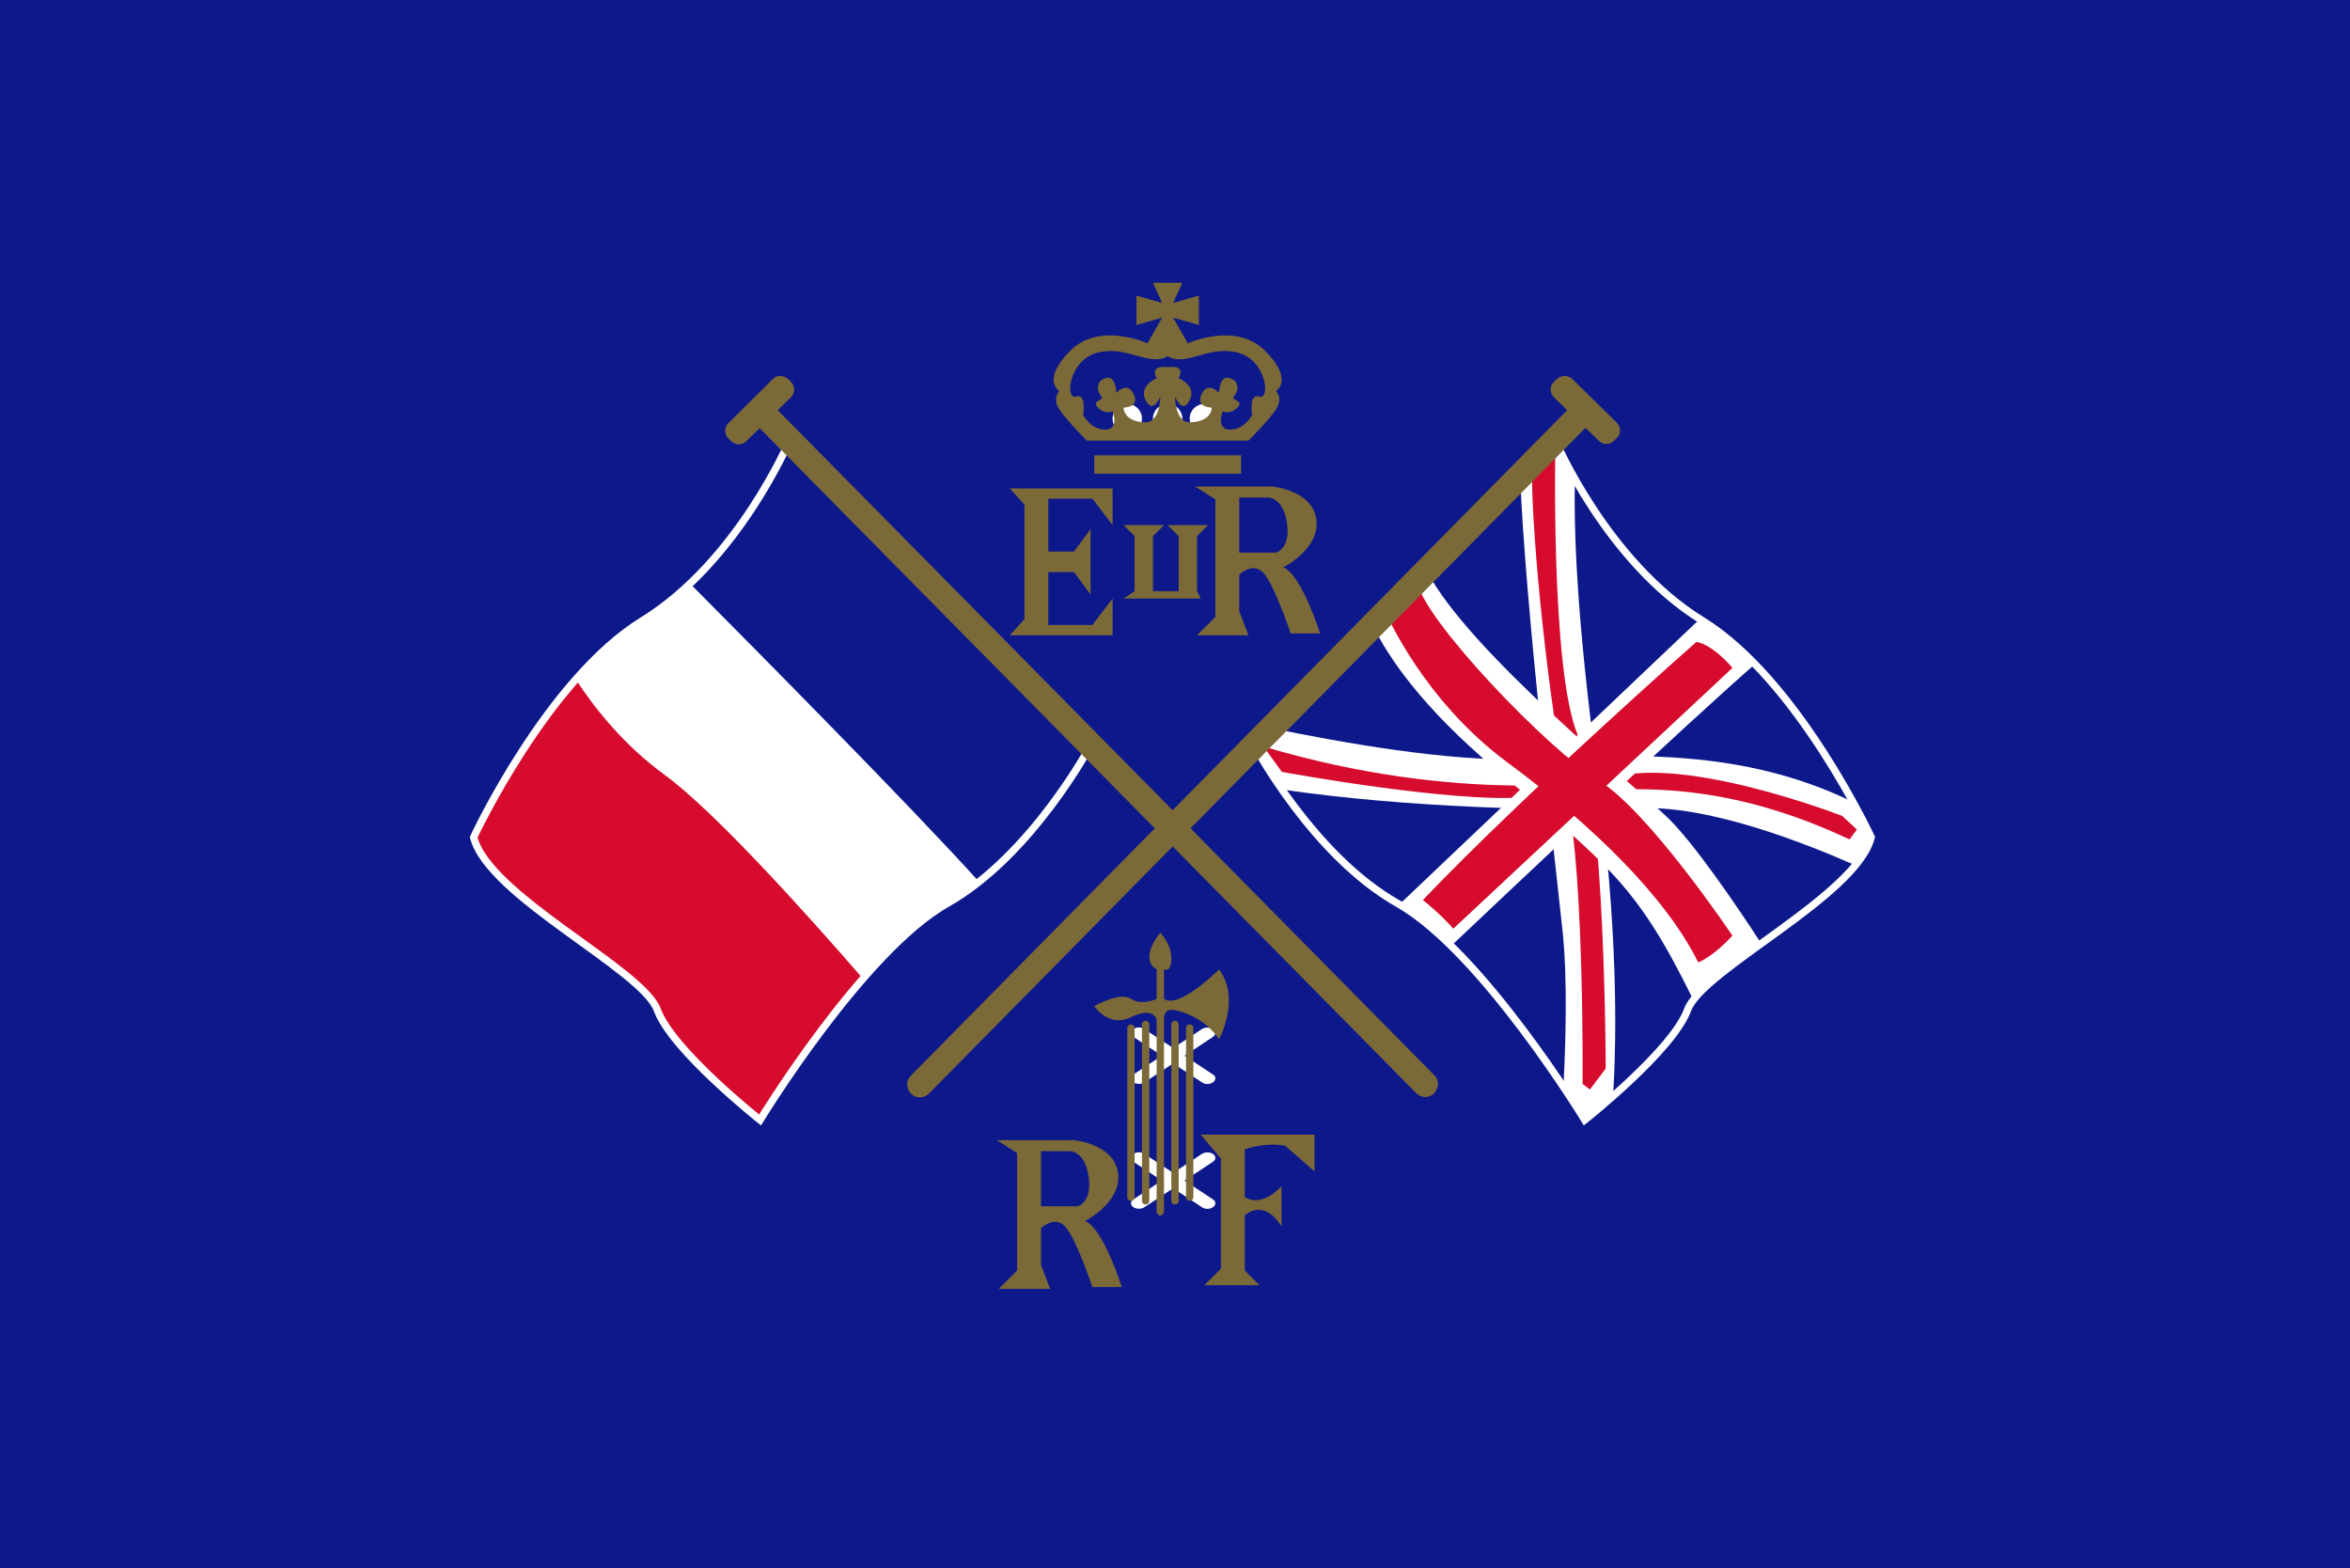 <?xml version="1.0" encoding="utf-8"?>
<!-- Generator: Adobe Illustrator 22.1.0, SVG Export Plug-In . SVG Version: 6.00 Build 0)  -->
<svg version="1.1" id="레이어_1" xmlns="http://www.w3.org/2000/svg" xmlns:xlink="http://www.w3.org/1999/xlink" x="0px"
	 y="0px" viewBox="0 0 640 427" style="enable-background:new 0 0 640 427;" xml:space="preserve">
<style type="text/css">
	.st0{fill:#0D198A;}
	.st1{fill:#FFFFFF;}
	.st2{fill:#D60B2D;}
	.st3{fill:none;stroke:#FFFFFF;stroke-width:2;stroke-miterlimit:10;}
	.st4{fill:#7C6938;}
</style>
<g>
	<rect class="st0" width="640" height="427"/>
	<g>
		<circle class="st1" cx="318" cy="114" r="4"/>
		<circle class="st1" cx="328" cy="114" r="4"/>
		<circle class="st1" cx="307" cy="114" r="4"/>
		<path class="st1" d="M297,203c0,0-16,30-39,43s-51,59-51,59s-24-19-28-30s-46-31-50-47c0,0,20-43,46-59s40-49,40-49L297,203z"/>
		<path class="st0" d="M215,120c0,0-9.4,22.1-27.1,38.9c16.9,17,60.5,61,78.7,81.2C284.9,225.7,297,203,297,203L215,120z"/>
		<path class="st2" d="M181,211c-11-8-19-18-24.2-26c-16.6,18.9-27.8,43-27.8,43c4,16,46,36,50,47s28,30,28,30s12.7-20.9,28-38.5
			C218,246.9,194.1,220.6,181,211z"/>
		<path class="st3" d="M297,203c0,0-16,30-39,43s-51,59-51,59s-24-19-28-30s-46-31-50-47c0,0,20-43,46-59s40-49,40-49L297,203z"/>
		<path class="st0" d="M341.6,203c0,0,16,30,39,43s51,59,51,59s24-19,28-30s46-31,50-47c0,0-20-43-46-59s-40-49-40-49L341.6,203z"/>
		<polygon class="st4" points="297.5,135.8 303,143 303,133 275,133 279,137.4 279,153 279,168.6 275,173 303,173 303,163 
			297.5,170.2 285.5,170.2 285.5,155.8 292.5,155.8 297,161.9 297,153 297,144.1 292.5,150.2 285.5,150.2 285.5,135.8 		"/>
		<polygon class="st4" points="326,146 329,143 318,143 321,146 321,161 314,161 314,146 317,143 306,143 309,146 309,161 306,163 
			327,163 326,161 		"/>
		<path class="st4" d="M349.5,154.5c0,0,10-5,9-13s-12-9-12-9h-21l5.5,3.5v32l-5,5h14l-2.5-6.5v-10c0,0,4-4,7,0s7,16,7,16h8
			C359.5,172.5,354.5,156.5,349.5,154.5z M347.5,150.5h-10v-15h8c0,0,4,0,5,7S347.5,150.5,347.5,150.5z"/>
		<path class="st4" d="M295.5,332.5c0,0,10-5,9-13s-12-9-12-9h-21l5.5,3.5v32l-5,5h14l-2.5-6.5v-10c0,0,4-4,7,0s7,16,7,16h8
			C305.5,350.5,300.5,334.5,295.5,332.5z M293.5,328.5h-10v-15h8c0,0,4,0,5,7S293.5,328.5,293.5,328.5z"/>
		<rect x="298" y="124" class="st4" width="40" height="5"/>
		<path class="st4" d="M344.5,95.5c-8-8-21-2-21-2l-4-7l7,2v-8l-7,2L322,77h-4l0,0h-4l2.5,5.5l-7-2v8l7-2l-4,7c0,0-13-6-21,2
			s-3,11-3,11s-2,2,0,5s7.5,8.5,7.5,8.5h22l0,0h22c0,0,5.5-5.5,7.5-8.5s0-5,0-5S352.5,103.5,344.5,95.5z M343,108c-3-1-2,5-2,5
			s-2,4-6,4s-2-5-2-5s2,1,4-1s-2-2-1-3s2-4-1-5s-3,4-3,4c-2-2-4-2-5,1s3,3,3,3c0,2-2,4-6,4s-4-7-4-7s2,5,4,1s-3-6-3-6
			c2-3.9-2.7-3-3-3c-0.2,0-4.9-0.9-3,3c0,0-5,2-3,6s4-1,4-1s0,7-4,7s-6-2-6-4c0,0,4,0,3-3s-3-3-5-1c0,0,0-5-3-4s-2,4-1,5s-3,1-1,3
			s4,1,4,1s2,5-2,5s-6-4-6-4s1-6-2-5s-2-10,6-12s14,4,19,1c5,3,11-3,19-1S346,109,343,108z"/>
		<path class="st4" d="M328,350h15l-4-4v-15c0,0,5-5,10,3v-11c0,0-5,6-10,3v-13c0,0,5-2,11-1l8,7v-10h-31l5.5,6.5v30L328,350z"/>
		<path class="st1" d="M322.6,287.5l7.7-5.1c0.9-0.6,0.9-1.5,0.1-2.1s-2.2-0.6-3-0.1l-7.9,5.2l-7.9-5.2c-0.9-0.6-2.2-0.5-3,0.1
			s-0.8,1.6,0.1,2.1l7.7,5.1l-7.7,5.1c-0.9,0.6-0.9,1.5-0.1,2.1s2.2,0.6,3,0.1l7.9-5.2l7.9,5.2c0.9,0.6,2.2,0.5,3-0.1
			s0.8-1.6-0.1-2.1L322.6,287.5z"/>
		<path class="st1" d="M322.6,321.5l7.7-5.1c0.9-0.6,0.9-1.5,0.1-2.1s-2.2-0.6-3-0.1l-7.9,5.2l-7.9-5.2c-0.9-0.6-2.2-0.5-3,0.1
			s-0.8,1.6,0.1,2.1l7.7,5.1l-7.7,5.1c-0.9,0.6-0.9,1.5-0.1,2.1s2.2,0.6,3,0.1l7.9-5.2l7.9,5.2c0.9,0.6,2.2,0.5,3-0.1
			s0.8-1.6-0.1-2.1L322.6,321.5z"/>
		<path class="st4" d="M308,327L308,327c-0.6,0-1-0.4-1-1v-46c0-0.6,0.4-1,1-1l0,0c0.6,0,1,0.4,1,1v46C309,326.6,308.6,327,308,327z
			"/>
		<path class="st4" d="M312,328L312,328c-0.6,0-1-0.4-1-1v-48c0-0.6,0.4-1,1-1l0,0c0.6,0,1,0.4,1,1v48C313,327.6,312.6,328,312,328z
			"/>
		<path class="st4" d="M320,328L320,328c-0.6,0-1-0.4-1-1v-48c0-0.6,0.4-1,1-1l0,0c0.6,0,1,0.4,1,1v48C321,327.6,320.6,328,320,328z
			"/>
		<path class="st4" d="M324,327L324,327c-0.6,0-1-0.4-1-1v-46c0-0.6,0.4-1,1-1l0,0c0.6,0,1,0.4,1,1v46C325,326.6,324.6,327,324,327z
			"/>
		<path class="st4" d="M332,264c0,0-11,11-15,8v-8c0,0,2,1,2-3s-3-7-3-7s-6,7-1,10v8c0,0-4,2-7,0s-10,2-10,2s4,6,10,3s7,0.6,7,0.6
			V330c0,0.5,0.5,1,1,1s1-0.5,1-1v-52.7c0,0,0-2.3,2-2.3s9,2,13,8C332,283,338,272,332,264z"/>
		<path class="st4" d="M210.5,103.2l-12.1,12c-1.2,1.2-1.2,3.1,0,4.2l0.7,0.7c1.2,1.2,3.1,1.2,4.2,0l3.6-3.5l178.8,181.1
			c1.4,1.4,3.6,1.4,4.9,0s1.4-3.6,0-4.9L211.8,111.7l3.6-3.5c1.2-1.2,1.2-3.1,0-4.2l-0.7-0.7C213.5,102.1,211.6,102.1,210.5,103.2z"
			/>
		<path class="st1" d="M423.6,120l-9.6,9.7c1.3,34.1,9.5,104.6,11.6,124.3c1.3,12.9,0.8,29.7,0.2,41.9c3.7,5.5,5.8,9.1,5.8,9.1
			s3.3-2.6,7.7-6.5c1-16.3,1.4-45.5-4.3-88.2c-5.8-43-6.4-67.4-6.1-79.8C425.4,124.3,423.6,120,423.6,120z"/>
		<path class="st1" d="M415.7,206.7c-20.8,0.9-51.5-4.7-69.4-8.4l-4.7,4.8c0,0,2.7,5.1,7.5,11.9c33.5,4.9,73.6,6,97.9,5.1
			c19-0.7,45.3,9.8,58.4,15.6c2.1-2.6,3.6-5.1,4.2-7.6c0,0-1.8-3.9-5-9.7C474.4,203.7,443.8,205.4,415.7,206.7z"/>
		<path class="st2" d="M417.2,126.5l6.4-6.5c0,0-1.4,62.5,6.1,80.2s7.6,90.8,7.6,90.8l-4.3,5.7l-2-1.5c0,0,0.5-54.9-4.1-78
			C422.3,194,417,148.3,417.2,126.5z"/>
		<path class="st2" d="M344.1,203.3l5,6.9c0,0,46.6,8.6,66.6,6.9c20-1.7,47.7-7.5,88,11.5l2-2.7l-4-3.7c0,0-45-17.5-64.3-9.8
			C437.3,212.5,397.8,219.3,344.1,203.3z"/>
		<path class="st1" d="M395.2,257.6c17.3-16.4,63.5-59.9,82.7-76.7c-4.5-4.6-9.3-8.8-14.4-11.9c-0.2-0.1-0.4-0.2-0.6-0.4l-81.8,77.7
			C385.8,249.1,390.6,253,395.2,257.6z"/>
		<path class="st1" d="M454.3,222.8c-9.4-9.2-54.4-45.5-65.7-67.3l-14.7,14.9c4.1,8.4,13.1,21.9,33.2,38.9
			c31.1,26.4,38.8,31.8,54.1,63.1c3.3-4.3,10.5-9.7,18.5-15.4C473,246.7,461.5,229.8,454.3,222.8z"/>
		<path class="st2" d="M462,174.8c0,0-46.3,40.8-74.5,70.3c0,0,4.3,3.3,8.3,7.8l76-71C471.8,181.8,466.6,175.6,462,174.8z"/>
		<path class="st2" d="M377.4,166.8c0,0,10.1,23.8,33.1,40.8s43.1,36.5,52,54.5c0,0,4-1.5,9.3-7.3c0,0-22.8-34-36.5-42.3
			s-47.8-44-49.3-54L377.4,166.8z"/>
		<path class="st3" d="M341.6,203c0,0,16,30,39,43s51,59,51,59s24-19,28-30s46-31,50-47c0,0-20-43-46-59s-40-49-40-49L341.6,203z"/>
		<path class="st4" d="M428.2,103.2l12.1,11.9c1.2,1.2,1.2,3.1,0,4.2l-0.7,0.7c-1.2,1.2-3.1,1.2-4.2,0l-3.6-3.5L253,297.8
			c-1.4,1.4-3.6,1.4-4.9,0c-1.4-1.4-1.4-3.6,0-4.9l178.7-181.2l-3.6-3.5c-1.2-1.2-1.2-3.1,0-4.2l0.7-0.7
			C425.1,102.1,427,102.1,428.2,103.2z"/>
	</g>
</g>
</svg>
